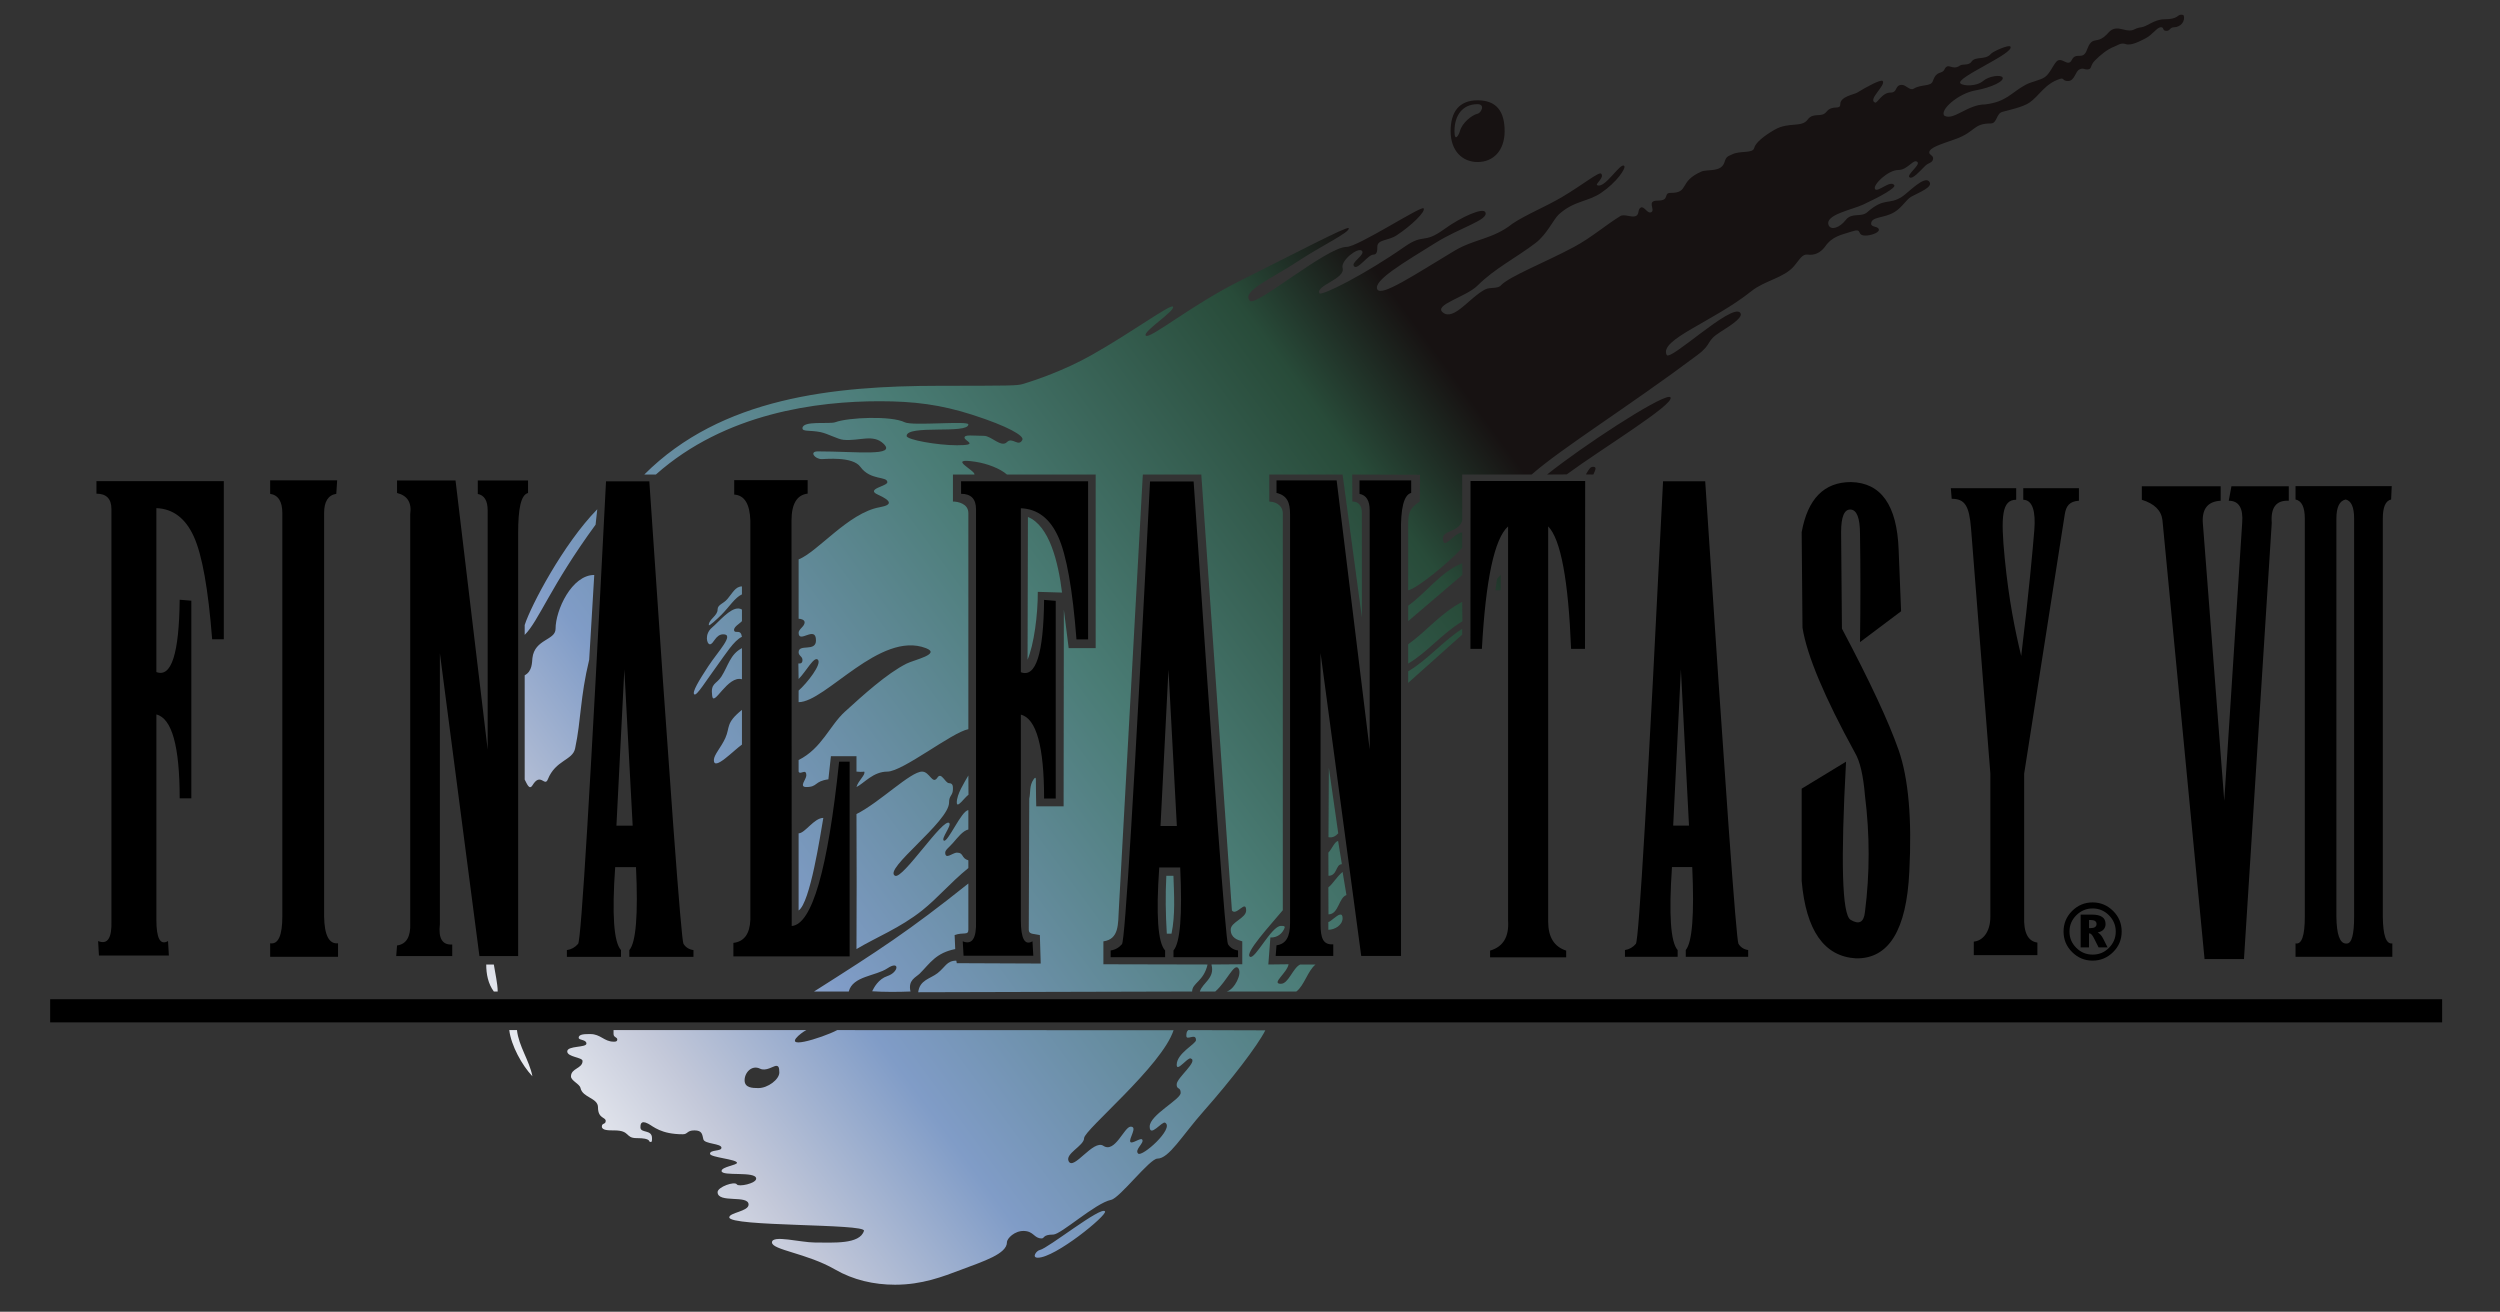 <?xml version="1.0" encoding="UTF-8" standalone="no"?>
<!-- Created with Inkscape (http://www.inkscape.org/) -->

<svg
   xmlns:dc="http://purl.org/dc/elements/1.1/"
   xmlns:cc="http://creativecommons.org/ns#"
   xmlns:rdf="http://www.w3.org/1999/02/22-rdf-syntax-ns#"
   xmlns:svg="http://www.w3.org/2000/svg"
   xmlns="http://www.w3.org/2000/svg"
   xmlns:xlink="http://www.w3.org/1999/xlink"
   xmlns:sodipodi="http://sodipodi.sourceforge.net/DTD/sodipodi-0.dtd"
   xmlns:inkscape="http://www.inkscape.org/namespaces/inkscape"
   id="svg2816"
   version="1.1"
   inkscape:version="0.47 r22583"
   width="648"
   height="340"
   sodipodi:docname="Logo Final Fantasy VII.svg">
  <rect width="100%" height="100%" fill="#333333" stroke="none"/>
  <defs
     id="defs">
    <linearGradient
       id="linearGradient_1">
      <stop
         id="stop_1"
         offset="0"
         style="stop-color:#edeff3;stop-opacity:1;" />
      <stop
         id="stop_2"
         offset="0.115"
         style="stop-color:#c3c8d9;stop-opacity:1" />
      <stop
         id="stop_3"
         offset="0.27"
         style="stop-color:#809cc7;stop-opacity:1;" />
      <stop
         id="stop_4"
         offset="0.601"
         style="stop-color:#4a7c75;stop-opacity:1" />
      <stop
         id="stop_5"
         offset="0.889"
         style="stop-color:#284b39;stop-opacity:1" />
      <stop
         id="stop_6"
         offset="1"
         style="stop-color:#171212;stop-opacity:1;" />
    </linearGradient>
    <linearGradient
       inkscape:collect="always"
       xlink:href="#linearGradient_1"
       id="linearGradient_2"
       x1="130"
       y1="275"
       x2="375"
       y2="95"
       gradientUnits="userSpaceOnUse" />
  </defs>
  <path
    d="m 31.089,122.637 c -4e-6,-2.477 -1.394,-3.716 -4.181,-3.716 l 0,-3.019 35.537,0 0,38.092 -3.252,0 c -1.084,-12.078 -2.787,-20.323 -5.11,-24.736 -2.323,-4.413 -5.807,-6.697 -10.452,-6.852 l 0,39.485 c 4.181,1.394 6.349,-4.413 6.503,-17.42 l 3.252,0.232 0,47.615 -3.252,0 C 50.135,179.775 47.968,173.039 43.632,172.11 l 0,49.473 c -1.7e-5,4.49 1.084,6.194 3.252,5.11 l 0.232,3.484 -19.51,0 -0.232,-3.484 c 2.632,0.929 3.871,-0.697 3.716,-4.878 l 0,-99.178"
    transform="scale(0.929,1.076)"
    id="text_F_1" />
  <path
    d="m 73.71,121.558 0,-3.324 18.281,0 -0.237,3.324 c -2.216,0.317 -3.324,1.899 -3.324,4.748 l 0,99.241 c 0.079,4.669 1.345,6.885 3.799,6.648 l 0,3.324 -18.519,0 0,-3.324 c 2.216,0.317 3.324,-1.899 3.324,-6.648 l 0,-99.241 c -4e-6,-2.849 -1.108,-4.432 -3.324,-4.748"
    transform="scale(0.95,1.053)"
    id="text_I" />
  <path
    d="m 115.074,123.185 c 0.462,-2.773 -0.77,-4.468 -3.698,-5.085 l 0,-3.005 16.409,0 9.014,64.481 c 0,0 3e-5,-38.211 0,-57.317 0,-2.311 -0.924,-3.621 -2.773,-3.929 l 0,-3.236 14.098,0 0,3.005 c -2.003,0.462 -2.773,3.697 -2.773,9.707 l 0,101.229 -10.862,0 -11.094,-72.57 0,64.944 c -0.462,3.39 0.693,5.008 3.467,4.853 l 0,2.773 -15.716,0 0.231,-2.542 c 2.619,-0.308 3.852,-2.08 3.698,-5.316 l 0,-97.993"
    transform="scale(0.924,1.082)"
    id="text_N_1" />
  <path
    d="m 182.096,210.048 0,0 m -10.107,-11.153 4.531,0 -2.324,-37.641 -2.207,37.641 m 3.601,31.6 0,-1.626 c 1.859,-1.859 2.478,-8.52 1.859,-19.982 l -5.809,0 c -0.929,11.463 -0.387,18.124 1.626,19.982 l 0,1.626 -15.103,0 0,-1.626 c 1.239,-0.155 2.285,-0.658 3.137,-1.51 0.852,-0.852 3.447,-37.99 7.784,-111.414 l 12.082,0 c 5.731,73.424 8.907,110.562 9.527,111.414 0.62,0.852 1.549,1.355 2.788,1.51 l 0,1.626 -17.891,0"
    transform="scale(0.929,1.076)"
    id="text_A_1" />
  <path
    d="m 212.559,123.461 c -0.152,-3.963 -1.677,-6.021 -4.573,-6.173 l 0,-3.429 20.805,0 0,3.201 c -3.048,0.305 -4.573,2.439 -4.573,6.402 l 0.057,96.139 c 5.754,-0.381 10.231,-13.375 13.432,-38.982 l 2.972,0 0,46.184 -32.923,0 0,-3.201 c 3.048,-0.305 4.649,-2.134 4.801,-5.487 l 0,-94.653"
    transform="scale(0.915,1.093)"
    id="text_L" />
  <path
    d="m 272.612,122.442 c -1e-5,-2.473 -1.391,-3.71 -4.174,-3.71 l 0,-3.015 35.48,0 0,38.031 -3.247,0 c -1.082,-12.059 -2.783,-20.291 -5.102,-24.697 -2.319,-4.406 -5.797,-6.686 -10.435,-6.841 l 0,39.423 c 4.174,1.391 6.339,-4.406 6.493,-17.392 l 3.247,0.232 0,47.539 -3.247,0 c -2e-5,-12.522 -2.164,-19.247 -6.493,-20.175 l 0,49.394 c -10e-6,4.483 1.082,6.184 3.247,5.102 l 0.232,3.478 -19.479,0 -0.232,-3.478 c 2.628,0.928 3.865,-0.696 3.71,-4.87 l 0,-99.02"
    transform="scale(0.928,1.078)"
    id="text_F_2" />
  <path
    d="m 332.891,210.721 0,0 m -10.14,-11.189 4.545,0 -2.331,-37.762 -2.214,37.762 m 3.613,31.701 0,-1.632 c 1.865,-1.865 2.486,-8.547 1.865,-20.046 l -5.827,0 c -0.932,11.5 -0.389,18.182 1.632,20.046 l 0,1.632 -15.151,0 0,-1.632 c 1.243,-0.155 2.292,-0.66 3.147,-1.515 0.855,-0.855 3.458,-38.112 7.809,-111.771 l 12.121,0 c 5.75,73.659 8.935,110.916 9.557,111.771 0.622,0.855 1.554,1.36 2.797,1.515 l 0,1.632 -17.949,0"
    transform="scale(0.932,1.073)"
    id="text_A_2" />
  <path
    d="m 356.865,124.893 c 0,-2.812 -0.781,-4.53 -3.749,-5.155 l 0,-3.046 16.637,0 9.139,65.376 0,-58.112 c -2e-5,-2.343 -0.937,-3.671 -2.812,-3.983 l 0,-3.28 14.294,0 0,3.046 c -2.031,0.469 -2.968,3.749 -2.812,9.841 l 0,102.633 -11.013,0 -11.247,-73.577 c 0,0 0,43.896 0,65.844 0,3.452 0.703,5.077 3.515,4.921 l 0,2.812 -15.934,0 0.234,-2.578 c 2.656,-0.312 3.749,-2.109 3.749,-5.389"
    transform="scale(0.937,1.067)"
    id="text_N_2" />
  <path
    d="m 446.121,114.907 -0.048,40.097 -3.915,0 c -0.768,-16.429 -2.917,-26.179 -6.449,-29.25 l 0,94.431 c -2e-5,3.685 1.689,5.988 5.067,6.91 l 0,1.612 -21.42,0 0,-1.612 c 3.685,-0.921 5.374,-3.301 5.067,-7.14 l 0,-94.2 c -3.839,2.917 -6.295,12.668 -7.37,29.25 l -3.224,0 0.025,-40.097"
    transform="scale(0.921,1.085)"
    id="text_T" />
  <path
    d="m 482.914,207.149 0,0 m -9.968,-10.999 4.468,0 -2.291,-37.122 -2.177,37.122 m 3.552,31.164 0,-1.604 c 1.833,-1.833 2.444,-8.402 1.833,-19.707 l -5.729,0 c -0.917,11.305 -0.382,17.873 1.604,19.707 l 0,1.604 -14.895,0 0,-1.604 c 1.222,-0.153 2.253,-0.649 3.093,-1.489 0.84,-0.84 3.399,-37.465 7.676,-109.876 l 11.916,0 c 5.652,72.41 8.784,109.036 9.395,109.876 0.611,0.84 1.528,1.337 2.75,1.489 l 0,1.604 -17.644,0"
    transform="scale(0.917,1.091)"
    id="text_A_3" />
  <path
    d="m 505.951,188.756 12.461,-6.461 c -1.538,23.998 -1.115,36.613 1.269,37.844 2.384,1.231 3.73,0.615 4.038,-1.846 1.385,-9.23 1.385,-18.537 0,-27.921 -0.462,-4.769 -1.385,-8.153 -2.769,-10.153 -8.615,-13.384 -13.538,-23.383 -14.768,-29.998 l -0.231,-22.845 c 1.692,-7.999 6.307,-11.999 13.845,-11.999 8.461,0.154 12.922,5.538 13.384,16.153 l 0.692,14.768 -11.538,7.384 c 0.154,-9.23 0.154,-17.845 0,-25.844 -10e-6,-3.846 -0.885,-5.807 -2.654,-5.884 -1.769,-0.077 -2.654,1.731 -2.654,5.423 l 0.231,23.075 c 7.846,12.615 13.153,22.306 15.922,29.075 2.769,6.769 3.769,16.46 3,29.075 -0.769,13.999 -5.769,20.922 -14.999,20.768 -8.922,-0.462 -13.999,-6.634 -15.23,-18.518 l 0,-22.095"
    transform="scale(0.923,1.083)"
    id="text_S" />
  <path
    d="m 546.079,121.084 0,2.872 c -3.865,0.013 -4.228,4.028 -3.111,14.477 1.117,10.449 2.822,18.041 4.469,24.289 2.089,-15.793 3.148,-26.681 3.547,-31.228 0.399,-4.547 -0.413,-7.475 -2.991,-7.538 l 0,-2.872 15.076,0 0,3.111 c -2.553,0.16 -3.478,1.301 -3.829,3.35 l -11.008,64.371 0,35.416 c -0.16,3.988 1.037,6.142 3.589,6.461 l 0,3.111 -17.229,0 0,-3.35 c 2.233,-0.16 4.487,-2.18 4.487,-6.168 l 0,-35.52 -5.224,-60.731 c -0.494,-5.738 -1.71,-7.418 -5.245,-7.418 l -0.239,-2.632 17.708,0"
    transform="scale(0.957,1.045)"
    id="text_Y" />
  <path
    d="m 542.408,235.471 c -0.82,1e-5 -1.582,0.149 -2.287,0.447 -0.705,0.291 -1.352,0.732 -1.941,1.321 -0.59,0.59 -1.033,1.237 -1.332,1.941 -0.291,0.698 -0.437,1.46 -0.437,2.287 -10e-6,0.82 0.146,1.582 0.437,2.287 0.298,0.698 0.742,1.342 1.332,1.931 0.583,0.583 1.226,1.02 1.931,1.311 0.711,0.291 1.477,0.437 2.297,0.437 0.833,0 1.599,-0.142 2.297,-0.427 0.698,-0.291 1.342,-0.732 1.931,-1.321 0.59,-0.59 1.03,-1.233 1.321,-1.931 0.298,-0.705 0.447,-1.467 0.447,-2.287 -2e-5,-0.827 -0.149,-1.589 -0.447,-2.287 -0.291,-0.705 -0.732,-1.352 -1.321,-1.941 -0.596,-0.596 -1.247,-1.04 -1.952,-1.332 -0.698,-0.291 -1.457,-0.437 -2.277,-0.437 m -0.579,2.998 -0.356,0 0,2.104 0.356,0 c 0.529,1e-5 0.925,-0.088 1.189,-0.264 0.271,-0.183 0.407,-0.451 0.407,-0.803 -10e-6,-0.352 -0.132,-0.613 -0.396,-0.783 -0.258,-0.169 -0.657,-0.254 -1.199,-0.254 m 0.376,-1.403 c 1.193,1e-5 2.084,0.203 2.673,0.61 0.59,0.4 0.884,1.01 0.884,1.83 -10e-6,0.583 -0.18,1.064 -0.539,1.443 -0.352,0.379 -0.854,0.627 -1.504,0.742 0.278,0.149 0.535,0.359 0.772,0.63 0.244,0.271 0.464,0.603 0.661,0.996 l 1.128,2.246 -2.328,0 -1.088,-2.165 c -0.258,-0.529 -0.485,-0.901 -0.681,-1.118 -0.197,-0.224 -0.393,-0.335 -0.59,-0.335 l -0.122,0 0,3.619 -2.165,0 0,-8.497 2.897,0 m 0.203,-3.161 c 1.03,1e-5 1.989,0.186 2.877,0.559 0.894,0.373 1.711,0.928 2.45,1.667 0.739,0.739 1.291,1.552 1.657,2.439 0.366,0.888 0.549,1.853 0.549,2.897 -2e-5,1.03 -0.183,1.989 -0.549,2.877 -0.366,0.881 -0.918,1.691 -1.657,2.429 -0.739,0.739 -1.555,1.294 -2.45,1.667 -0.888,0.373 -1.847,0.559 -2.877,0.559 -1.03,0 -1.992,-0.186 -2.887,-0.559 -0.888,-0.373 -1.701,-0.928 -2.439,-1.667 -0.739,-0.739 -1.291,-1.548 -1.657,-2.429 -0.366,-0.888 -0.549,-1.847 -0.549,-2.877 0,-1.044 0.183,-2.009 0.549,-2.897 0.366,-0.888 0.918,-1.701 1.657,-2.439 0.739,-0.739 1.552,-1.294 2.439,-1.667 0.894,-0.373 1.857,-0.559 2.887,-0.559"
    id="text_R" />
  <path
    d="m 599.264,125.043 0.723,-3.614 15.42,0 0,3.614 c -3.373,-0.161 -4.899,1.687 -4.578,5.541 l -7.469,108.9 -10.601,0 -11.324,-109.623 c -0.321,-2.409 -2.168,-4.096 -5.541,-5.06 l 0,-3.373 21.202,0 0,3.614 c -3.373,0.161 -4.979,1.928 -4.819,5.3 l 5.782,69.629 4.819,-69.388 c 0.321,-3.694 -0.883,-5.541 -3.614,-5.541"
    transform="scale(0.964,1.038)"
    id="text_V" />
  <path
    d="m 595,126 0,3.469 c 1.596,0.329 2.406,1.974 2.406,4.938 l 0,103.219 c 0,4.939 -0.81,7.236 -2.406,6.906 l 0,3.469 25.094,0 0,-3.469 c -1.602,0.247 -2.417,-2.05 -2.469,-6.906 l 0,-103.219 c -10e-6,-2.963 0.709,-4.608 2.156,-4.938 L 619.938,126 595,126 z m 13,3.469 c 1.447,0.329 2.188,1.974 2.188,4.938 l 0,103.219 c 0,4.554 -0.613,6.863 -1.844,6.938 l -0.344,0 c -1.536,-0.097 -2.353,-2.414 -2.406,-6.938 l 0,-103.219 c -2e-5,-2.963 0.81,-4.608 2.406,-4.938 z"
    id="text_II" />
  <rect
    id="rect"
    width="620"
    height="6"
    x="13"
    y="259"
    ry="0" />
  <path
    style="fill:url(#linearGradient_2);stroke:none;fill-opacity:1"
    d="M 565.375,3.812 C 564.314,3.778 564.657,5 561,5 c -2.582,0 -4.509,1.893 -5.938,2.062 -2.399,0.285 -1.675,1.405 -5.062,0.5 -2.458,-0.657 -3.149,0.586 -4,1.438 -2,2 -3.01,1.01 -4,2 -1,1 -0.891,2.167 -1.677,3 -1.028,1.091 -2.376,-0.336 -3.323,1.559 -1,2 -2.647,-1.088 -4,0.441 -0.9,1.017 -1.727,3.145 -3,4 -1.273,0.855 -3.374,1.119 -5,2 -3.741,2.026 -4.881,4.39 -10.438,5.062 -4.563,0 -8.2,4.269 -10.562,2.938 -1.377,-1.377 3.508,-5.757 8,-6.562 4.25,-0.759 7.608,-2.43 7.062,-3.375 C 518.634,19.321 515.573,19.666 514,21 c -1.702,1.444 -5.143,1.32 -5.853,0.618 C 506.699,20.186 522.348,13.773 521.094,12.062 520.702,11.528 516.578,13.298 516,14 c -1.351,1.64 -4,0.486 -5,2 -0.702,1.062 -2.306,0.498 -3,1 -2,1.448 -3,-1 -4,1 -0.693,1.386 -1.987,0.083 -3,3 -0.531,1.529 -2.899,0.733 -5,2 -0.931,0.561 -2,-1 -3,-1 -2,0 -1,2 -3,2 -2.247,0 -3.37,2.848 -4,2.588 -1.937,-0.798 2.869,-4.472 2,-5.588 -0.413,-0.531 -4.202,1.521 -6.603,3 C 480.585,24.5 477,25 477,27 c 0,1.677 -2,0 -3.608,2 C 472.092,30.617 470,29 468.548,31 466.991,33.144 463.684,31.514 460,33.614 457.315,35.144 455,37 454.687,38.359 454.346,39.842 451,39 449,40 c -1.024,0.512 -1.531,0.438 -2,2 -0.827,2.757 -4.425,1.792 -6,2.474 C 434.986,47.081 438,50 433,50 c -2,0 0,2 -3.353,2 -3,0 -0.464,2.415 -1.647,3 -1,0.495 -1.833,-1.677 -2.706,-1.206 C 424.415,54.269 425,55.553 424,56 c -1.041,0.466 -3.008,-0.606 -4,0 -3.822,2.335 -7.439,5.549 -12,8 -7.453,4.005 -16.825,7.639 -19,10 -0.834,0.905 -2.748,0.374 -4,1 -4,2 -8.135,8.264 -11,6 -2.53,-2 6,-4 9,-7 4.409,-4.409 10.041,-7.211 15,-11 3.039,-2.321 4.626,-6.138 6.062,-7.438 C 408,52 411.529,52.346 415,50 c 4.069,-2.75 6.54,-6.46 6,-7 -1,-1 -5,6 -7,5 -0.614,-0.307 2,-2 1,-3 -0.545,-0.545 -4.786,2.899 -10,6 -4.357,2.592 -9.464,4.614 -13,7 -5,4 -9.843,3.906 -15,7 -10.45,6.27 -19,12 -20,10 -1.147,-2.293 7,-7 15,-12 6.55,-4.094 14,-6 13,-8 -0.632,-1.265 -6.191,1.172 -10.677,4.416 -5.531,4 -5.078,0.912 -10.323,4.584 -10,7 -21.543,12.855 -22,12 -1.053,-1.971 6.769,-3.729 6,-6.5 -0.553,-1.993 4,-5.5 5,-4.5 1.022,1.022 -3.064,3.065 -2,4.062 C 352,70 354.544,66 356,66 c 1,0 1,-1.236 1,-2 0,-2 2.734,-1.517 5,-3 3.852,-2.521 7.629,-6.217 7,-7 -0.602,-0.749 -17,10 -20,10 -5.024,0 -23.472,15.533 -25,14 -2.463,-2.473 6,-6 12,-10 6.519,-4.346 14.149,-7.86 13.562,-8.875 C 349.225,58.54 335.174,65.913 321,73 c -12,6 -23,15 -24,14 -1,-1 7.944,-6.587 7,-7.531 -0.656,-0.656 -10.673,6.699 -21,12.531 -7.137,4.031 -14.712,6.599 -18,7.562 -1.39,0.407 -2.903,0.418 -21.562,0.438 C 216,100.029 187,103 167,123 l 3,0 c 18,-16 41.875,-19 58,-19 8.875,0 15.803,0.869 24,3.5 9.346,3 13.509,5.482 13,6.5 -1,2 -2.578,-0.843 -4,0.595 -1.492,1.509 -4.021,-1.611 -5.938,-1.626 -3.063,-0.024 -5.062,-0.378 -5.062,0.469 0,0.886 4,1.974 -2,1.974 -4.934,0 -13,-1.41 -13,-2.412 0,-3 16,-0.409 16,-3 0,-1 -14.485,0.456 -16.485,-0.544 -3.467,-1.734 -14.627,-1.271 -17.982,-0.025 C 215,110 208,108.938 208,111 c 0,0.938 1.948,0.453 4.656,1 1.928,0.39 4.463,1.856 5.969,2 4.08,0.389 7.655,-1.602 10.375,1 3.528,3.375 -7,2 -17,2 -2.332,0 -0.812,2 1,2 0.975,0 8.011,-0.743 10,2 2.633,3.632 7,2.348 7,4 0,1 -5.702,1.741 -2.5,3.188 3.5,1.581 4.005,2.664 0.5,3.291 -8.075,1.445 -16,11.522 -21,13.522 l 0,15.376 c 0.681,0 1.561,0.295 1.561,0.938 0,1.062 -1.561,1.754 -1.561,2.686 0,3 4.5,-2.076 4.5,2 0,3.088 -4.5,0.759 -4.5,3.062 0,0.938 1,1.076 1,2 0,0.938 -0.574,0.938 -1.062,0.906 L 207,176 c 2,-2 4,-6 5,-5 1.1,1.1 -2.845,6.11 -5,8 l 0,3 c 7,0 21.117,-18.576 33,-14 4,1.54 -3,3 -5,4 -5.113,2.557 -11.378,8.268 -16,12.469 C 215.029,188.078 213,194 207,197 l 0,3 c 0.421,1 2,-1 2,1 0,0.995 -2,3 0,3 3,0 2,-1.497 5.719,-2 l 0.656,-6 6.625,0 0,4 c 0.648,0.079 1.514,0.091 2,0 0.477,0.787 -1.571,2.331 -2,4 2,-1 4.326,-4 8,-4 4,0 16.738,-10.182 21,-11 l 0,-56 c 0,-2.469 -2.721,-3 -4,-3 l 0,-7 5.562,0 C 253,122 245,118.457 253,119.719 c 2.964,0.467 6.3,1.761 8,3.281 l 23,0 0,45 -7,0 -1.25,-10 -0.062,51 -7.094,0 c 0,0 -0.094,-4.016 -0.094,-6.375 0,-0.406 0.114,-1.625 -0.562,-0.656 -1.188,1.677 -0.768,3.354 -1.156,5.031 l -0.125,34 c -0.004,1.243 1.333,1.01 2.875,1.375 L 269.75,249.75 248,249.656 247.875,249 c -2.497,0 -2.864,1.696 -4.875,3.25 -1.915,1.48 -4.63,1.75 -5,4.938 L 309,257 c 0,-2.235 3,-2.598 4,-7 L 286,249.938 286,244 c 4.091,-0.565 3.789,-4.479 4,-8.312 L 296.219,123 l 15.156,0 7.938,113 c 1.154,1.554 3.688,-3 3.688,0 0,2 -4,3 -4,4.938 0,2.196 1.806,2.703 3,3.062 l 0,5.938 -8,0.062 c 1,3.55 -2.297,4.71 -3,7 l 4,0 c 3,-2.63 4.91,-7.533 6,-6 1,1.406 -1,5.413 -3,6 l 18,0 c 2,-1.427 3,-5.448 5,-7 l -4,0 c -1.924,0.925 -3,5 -5,5 -2.616,0 1.592,-2.779 2,-5.062 l -5.25,0.062 0.531,-7 c 1.818,0.069 3.124,-1 3.719,-2.562 0,-0.417 -0.167,-0.438 -1,-0.438 -2.442,0 -6.674,8.749 -8,8 -1.526,-0.861 5.345,-8.273 8.5,-12.062 L 332.5,133 c 0,-1.441 -1.116,-2.886 -3.5,-3 l 0,-7 19,0 5,37 0,-27 c 0,-2.166 -1,-3 -2.469,-3 L 350.5,123 368.062,123.062 368,130 c -2.693,1.762 -3,2.995 -3,6 l 0,17 c 2.294,-0.444 10.341,-7 14,-11 l 0,-4 c -2,0 -5,4.996 -5,1.5 0,-2.063 4,-1.5 5,-4.5 l 0,-12 18,0 c 8,-7 25.237,-17.678 43,-31 4,-3 2,-3.499 6,-6 3.484,-2.178 6,-4 5,-5 -2.322,-2.322 -18.128,12.744 -19,11 -2,-4 12,-8.557 22,-16.562 3.407,-2.725 8.354,-3.384 11,-6.438 1.461,-1.686 2.091,-3.21 3.584,-3 1.677,0.236 3.26,-0.464 4.416,-2 1.943,-2.835 4.287,-3.096 7,-4 3,-1 0.999,1.062 3.562,1.062 1.296,0 3.438,-0.714 3.438,-1.469 0,-1.04 -1.996,-0.594 -2,-1.594 -0.008,-1.906 3.279,-1.364 6,-3 1.992,-1.198 3.136,-3.299 4.375,-4 1.984,-1.122 5.984,-2.555 4.625,-4 -1.353,-1.439 -5.438,3 -7,4 -3.466,2.218 -4.545,0.056 -9,4 -1.603,1.42 -4,0 -5.562,2 -1.642,2.103 -3.853,2.74 -4.438,1.406 -1.186,-2.708 6,-4.004 9,-5.406 4.296,-2.008 8.477,-4.297 8,-5 -0.992,-1.463 -4.398,2.042 -5,1 -0.619,-1.073 3.369,-4.945 6.062,-4.938 C 494.506,44.069 496,41 497,42 c 0.818,0.818 -3.05,3.394 -2,4 0.784,0.453 2.472,-1.457 4,-3 0.859,-0.867 2,-0.741 2.062,-1.938 0.039,-0.745 -1,-0.956 -1,-1.5 0,-1.36 3.107,-2.171 6.938,-3.562 5.062,-1.839 4.413,-4 9,-4 1.687,0 1.395,-2.57 3,-3 2.032,-0.544 5.357,-1.266 7,-2.382 2.594,-1.762 4,-4.951 8,-6.18 1.041,-0.32 0.564,0.562 2,0.562 1.797,0 1.845,-2.449 3,-3 1,-0.477 1.11,0.009 2,0 1.363,-0.013 0.628,-0.941 2,-2.312 1.431,-1.431 3.137,-2.883 5.062,-3.625 0.919,-0.354 1.678,-1.07 2.938,-0.629 1.429,0.501 3.908,-0.888 5,-1.434 2,-1 3.001,-2.867 4.062,-2.938 C 561,7 560.402,8 561.531,8 562.56,8 562.343,7.088 563.562,7.062 565.214,7.027 566.501,5.501 566,4 565.961,3.883 565.729,3.824 565.375,3.812 z M 383,26 c -4.803,0 -7,3 -7,8 0,5.059 3,8 7,8 4.093,0 7,-3 7,-8 0,-5 -2,-8 -7,-8 z m 0,1 c 2,0 0.972,2.235 0,2.469 C 381.447,29.841 378.957,31.882 378.406,34 378.155,34.968 377,37 377,34 c 0,-4 2,-7 6,-7 z m 49.594,75.875 C 429.463,103.058 410.346,115.529 401,123 l 5.094,-0.031 C 415.083,116.344 434.062,104.84 433,103 c -0.059,-0.102 -0.198,-0.137 -0.406,-0.125 z M 413,121 c -0.735,0 -0.965,0.285 -1.938,1.969 L 413,123 c 0.436,-1.006 1,-2 0,-2 z m -258.188,11 c -8.812,9 -17.204,25 -18.812,30 l 0,2.561 C 139.626,161 142.661,152 154.375,136 l 0.438,-4 z m 111.625,2 -0.094,37 C 268.015,167 269,159.502 269,153.406 l 6.281,0.188 C 274.315,145.749 272.012,136.271 266.438,134 z M 379,146 c -5.401,2.062 -9.312,7.646 -14,11 l 0,4 14.062,-12 L 379,146 z m 10,3 -0.969,1.031 -0.438,2.969 1.406,0 0,-4 z m -234.969,0.031 C 148.205,149.026 144,158.137 144,163 c 0,3 -5.444,2.618 -6,7.594 -0.114,1.025 -5e-5,3.406 -2,4.438 l 0,27.031 c 0.579,1.08 1.192,2.844 2.031,1.469 2.102,-3.444 3.138,0.545 3.969,-1.531 2,-5 6.409,-4.896 7.062,-7.969 1.596,-7.506 1.275,-13.181 3.656,-23.031 l 1.312,-21.969 0,-5e-5 z M 192.312,152 c -1.705,-5e-5 -2.465,1.76 -3.781,3.281 C 187.445,156.537 186,156.708 186,158 c 0,1.621 -2.281,2.525 -2.281,4 0,0.481 2.281,-1.656 3.281,-2.656 2.008,-2.008 3.5,-4.477 5.312,-5.281 l 0,-2.062 z M 379,156 c -5.702,3 -9.312,7.688 -14,11 l 0,5 c 4.963,-2.9 8.67,-7.704 14.062,-10.969 L 379,156 z m -187.594,1.719 c -2.215,-0.1 -5.004,3.372 -6.875,4.969 C 182.55,164.379 183.212,167 184,167 c 1,0 1.439,-2.588 3.47,-2.588 3,0 -1.319,4.373 -3.877,8.276 -2.264,3.454 -4.379,6.859 -3.594,7.312 0.64,0.369 3.047,-3.599 6,-7.625 2.006,-2.735 4.25,-6.375 6.312,-7.312 C 192,163 190.668,164.251 190.327,163.531 189.892,162.611 191.755,161.637 192.312,161 l 0,-3 c -0.289,-0.176 -0.59,-0.267 -0.906,-0.281 z M 379,163 c -4.944,3.112 -8.932,8.035 -14,11 l 0,3 14,-12.5 0,-1.5 z m -186.688,5 c -3.075,1.603 -3.53,4.55 -5.312,7.344 -1.336,2.094 -2.861,1.632 -2.406,5.031 0.403,3.015 3.958,-5.375 7.719,-4.312 l 0,-8.062 z m 0,16 c -4.298,3.469 -3.014,4.43 -4.312,7.312 -1.078,2.394 -2.955,4.327 -2.969,5.688 -0.031,3 5.18,-2.553 7.281,-4 l 0,-9 z m 152.125,15 -0.094,18 c 1.188,0.216 1.895,-0.345 2.531,-1 l -2.438,-17 -5e-5,0 z M 239,200 c -3,0 -11,8 -17,11 0.041,11.615 0.073,23.385 0,35 5,-3 11.328,-5.484 17,-10 4.177,-3.326 7.285,-7.185 12,-11 l 0,-2 c -1.928,-0.56 -1.121,-2 -3,-2 -1,0 -3,1.941 -3,0 0,-0.701 1.026,-1.39 2,-2.5 1.216,-1.386 2.55,-3.17 4,-3.5 l 0,-5 c -1.769,0 -5.383,8.617 -6.375,7.875 -0.731,-0.547 2.048,-3.866 1.438,-4.531 C 244.573,211.72 234,228 232,227 c -3.225,-1.612 14.027,-14.005 14,-19 -0.01,-1.897 1,-1.716 1,-3.5 0,-0.629 0.029,-1.5 -1,-1.5 -1,0 -2,-3 -3,-1.471 C 241.682,203.546 241,200 239,200 z m 12,1 c -1.102,1.936 -3,4.85 -3,7 0,1.736 2.032,-1.324 3.031,-2 L 251,201 z m -37.594,11 C 211,212 208.658,216 207,216 l 0,20 c 3,-2 5.601,-19.411 6.406,-24 z m 133.438,6 c -0.845,0 -1.696,2.187 -2.531,3 l 0.031,6 c 2.335,0 1.822,-3 3.469,-3 l -0.969,-6 5e-5,0 z M 348,226 c -1.612,1.333 -2.414,3 -3.688,4 l 0.031,7 c 2.641,0 2.656,-4.371 4.656,-5 l -1,-6 z m -45.688,1 c -0.256,5.007 -0.19,9.853 0.125,15 l 1.219,0 c 1,-4.804 0.668,-10 0.5,-15 l -1.844,0 z M 251,229 c -15.48,12.365 -23.123,17.279 -40,28 l 9,0 c 1,-4 7,-4 10,-6 3.276,-2.184 3,1 0,2 -2.303,0.768 -3.464,2.959 -3.938,3.938 2.97,0.204 6.788,0.198 9.938,0.062 -0.702,-3 1.406,-3.656 2.406,-4.656 C 241.063,249.687 242.554,247 247.594,246 l -0.156,-3.625 c 2.224,-0.838 3.571,0.16 3.562,-1.375 -0.02,-3.798 0,-12 0,-12 z m 96.312,8.062 c -0.885,0.182 -2.384,1.823 -3,1.938 l 0,2 C 346,241 348,239.762 348,238 c 0,-0.795 -0.285,-1.02 -0.688,-0.938 z M 126.031,250 c 0,2.482 0.488,5 1.969,7 l 1,0 c 0,-2 -0.658,-4.766 -1,-7 l -1.969,0 z M 132,267 c 0.484,4 3.316,9.153 6,11.969 -0.802,-4.135 -3.545,-7.785 -4,-11.969 0,0 -2,0 -2,0 z m 27.031,0 0,1 c 0,0.932 0.969,0.789 0.969,1.438 0,0.623 -0.674,0.567 -1,0.562 -2.422,-0.031 -3.332,-1.969 -5.969,-1.969 -1.384,0 -3.063,-0.022 -3.031,0.969 0.021,0.679 2,0.398 2,1.499 0,1.101 -4.969,0.501 -4.969,2.032 0,1.469 3.969,1.509 3.969,2.469 0,2 -3,1.858 -3,4 0,1.125 2.25,1.955 2.463,3 0.518,2.531 4.537,2.553 4.537,5 0,3 2,2.525 2,3.531 C 157,291.538 156,291 156,292 c 0,1 1.717,1 3.219,1 4.198,0 2.781,2 5.781,2 4,0 3.001,1 3.562,1 0.418,0 0.438,-0.097 0.438,-1 0,-2.327 -3,-1.203 -3,-2.791 -2e-5,-0.613 0,-1.994 2,-0.949 1.379,0.72 3.314,2.74 9,2.74 1.314,0 1,-1 3,-1 2,0 2,1 2.312,2.312 0.298,1.251 4.688,1.049 4.688,2.188 -4e-5,0.993 -2.969,0.444 -2.969,1.562 0,0.938 7,1.413 7,2.344 0,0.595 -4.029,1.033 -4,2.125 0.039,1.469 8.969,-0.058 8.969,1.969 0,1.262 -4.572,2.203 -5,1.5 -0.553,-0.911 -5,0.668 -5,2 0,3 8.076,0.591 8.031,3.25 -0.029,1.751 -4.99,2.054 -5,3.281 -0.02,2.47 35.484,1.592 34.906,3.5 -1.075,3.55 -7.935,3.031 -12.688,3.031 -3.768,0 -11.156,-2.065 -11.156,-0.031 0,1.971 9.013,2.781 16.375,7.031 C 221.15,331.765 226.513,333 232,333 c 7,0 12.323,-2.075 17.094,-3.875 C 254.967,326.909 261,325 261,322 c 0,-1 2,-3 4.375,-2.938 C 268,319.132 268,321 270,321 c 0.753,0 0.263,-1 3,-1 2,0 10.942,-8.188 15,-9 2.235,-0.447 10,-10.688 12,-10.688 3,0 6.339,-5.916 12,-12.312 7.119,-8.044 14,-17 15.969,-20.938 C 327.969,267.062 308,267 308,267 c -0.421,0.3 -0.5,0.872 -0.5,1.469 0,1.422 2.5,-0.875 2.5,1.125 0,1 -5,3.406 -5,6.406 0,2 2.758,-1.932 3.625,-1.656 2.088,0.665 -3.516,4.94 -3.625,6.656 -0.097,1.528 1.042,0.64 1.031,2.281 C 306.02,284.998 298,289 298,292 c 0,3 3.217,-1.452 4,-1 2.486,1.436 -5.98,9.02 -7,8 -1,-1 1.613,-2.697 1.085,-3.598 -0.38,-0.65 -2.65,1.219 -3.085,0.598 -0.543,-0.773 2,-4 0.062,-3.969 C 291.416,292.031 289,299 286,297 c -2.631,-1.754 -7.735,6.53 -9,4 -1,-2 4,-4 4,-6 0,-2.098 20.22,-18.762 23.188,-27.969 L 217,267 c -1.836,1 -6.007,2.494 -8.531,3 -5.122,1.026 -0.763,-2.369 0.531,-3 0,0 -49.969,0 -49.969,0 z m 42.062,9.281 C 201.758,276.225 202,276.571 202,278 c 0,1.785 -2.984,4.046 -5.438,4.031 C 195.061,282.022 193,282 193,280 c 0,-2.043 1.92,-4.031 4,-3 1.499,0.743 3.43,-0.663 4.094,-0.719 z M 269.521,324 c -0.899,0.173 -2.176,2 -0.521,2 4.552,0 18,-11 17.426,-12 -0.884,-1.541 -14.804,9.595 -16.906,10 z"
    id="meteor" />
</svg>
